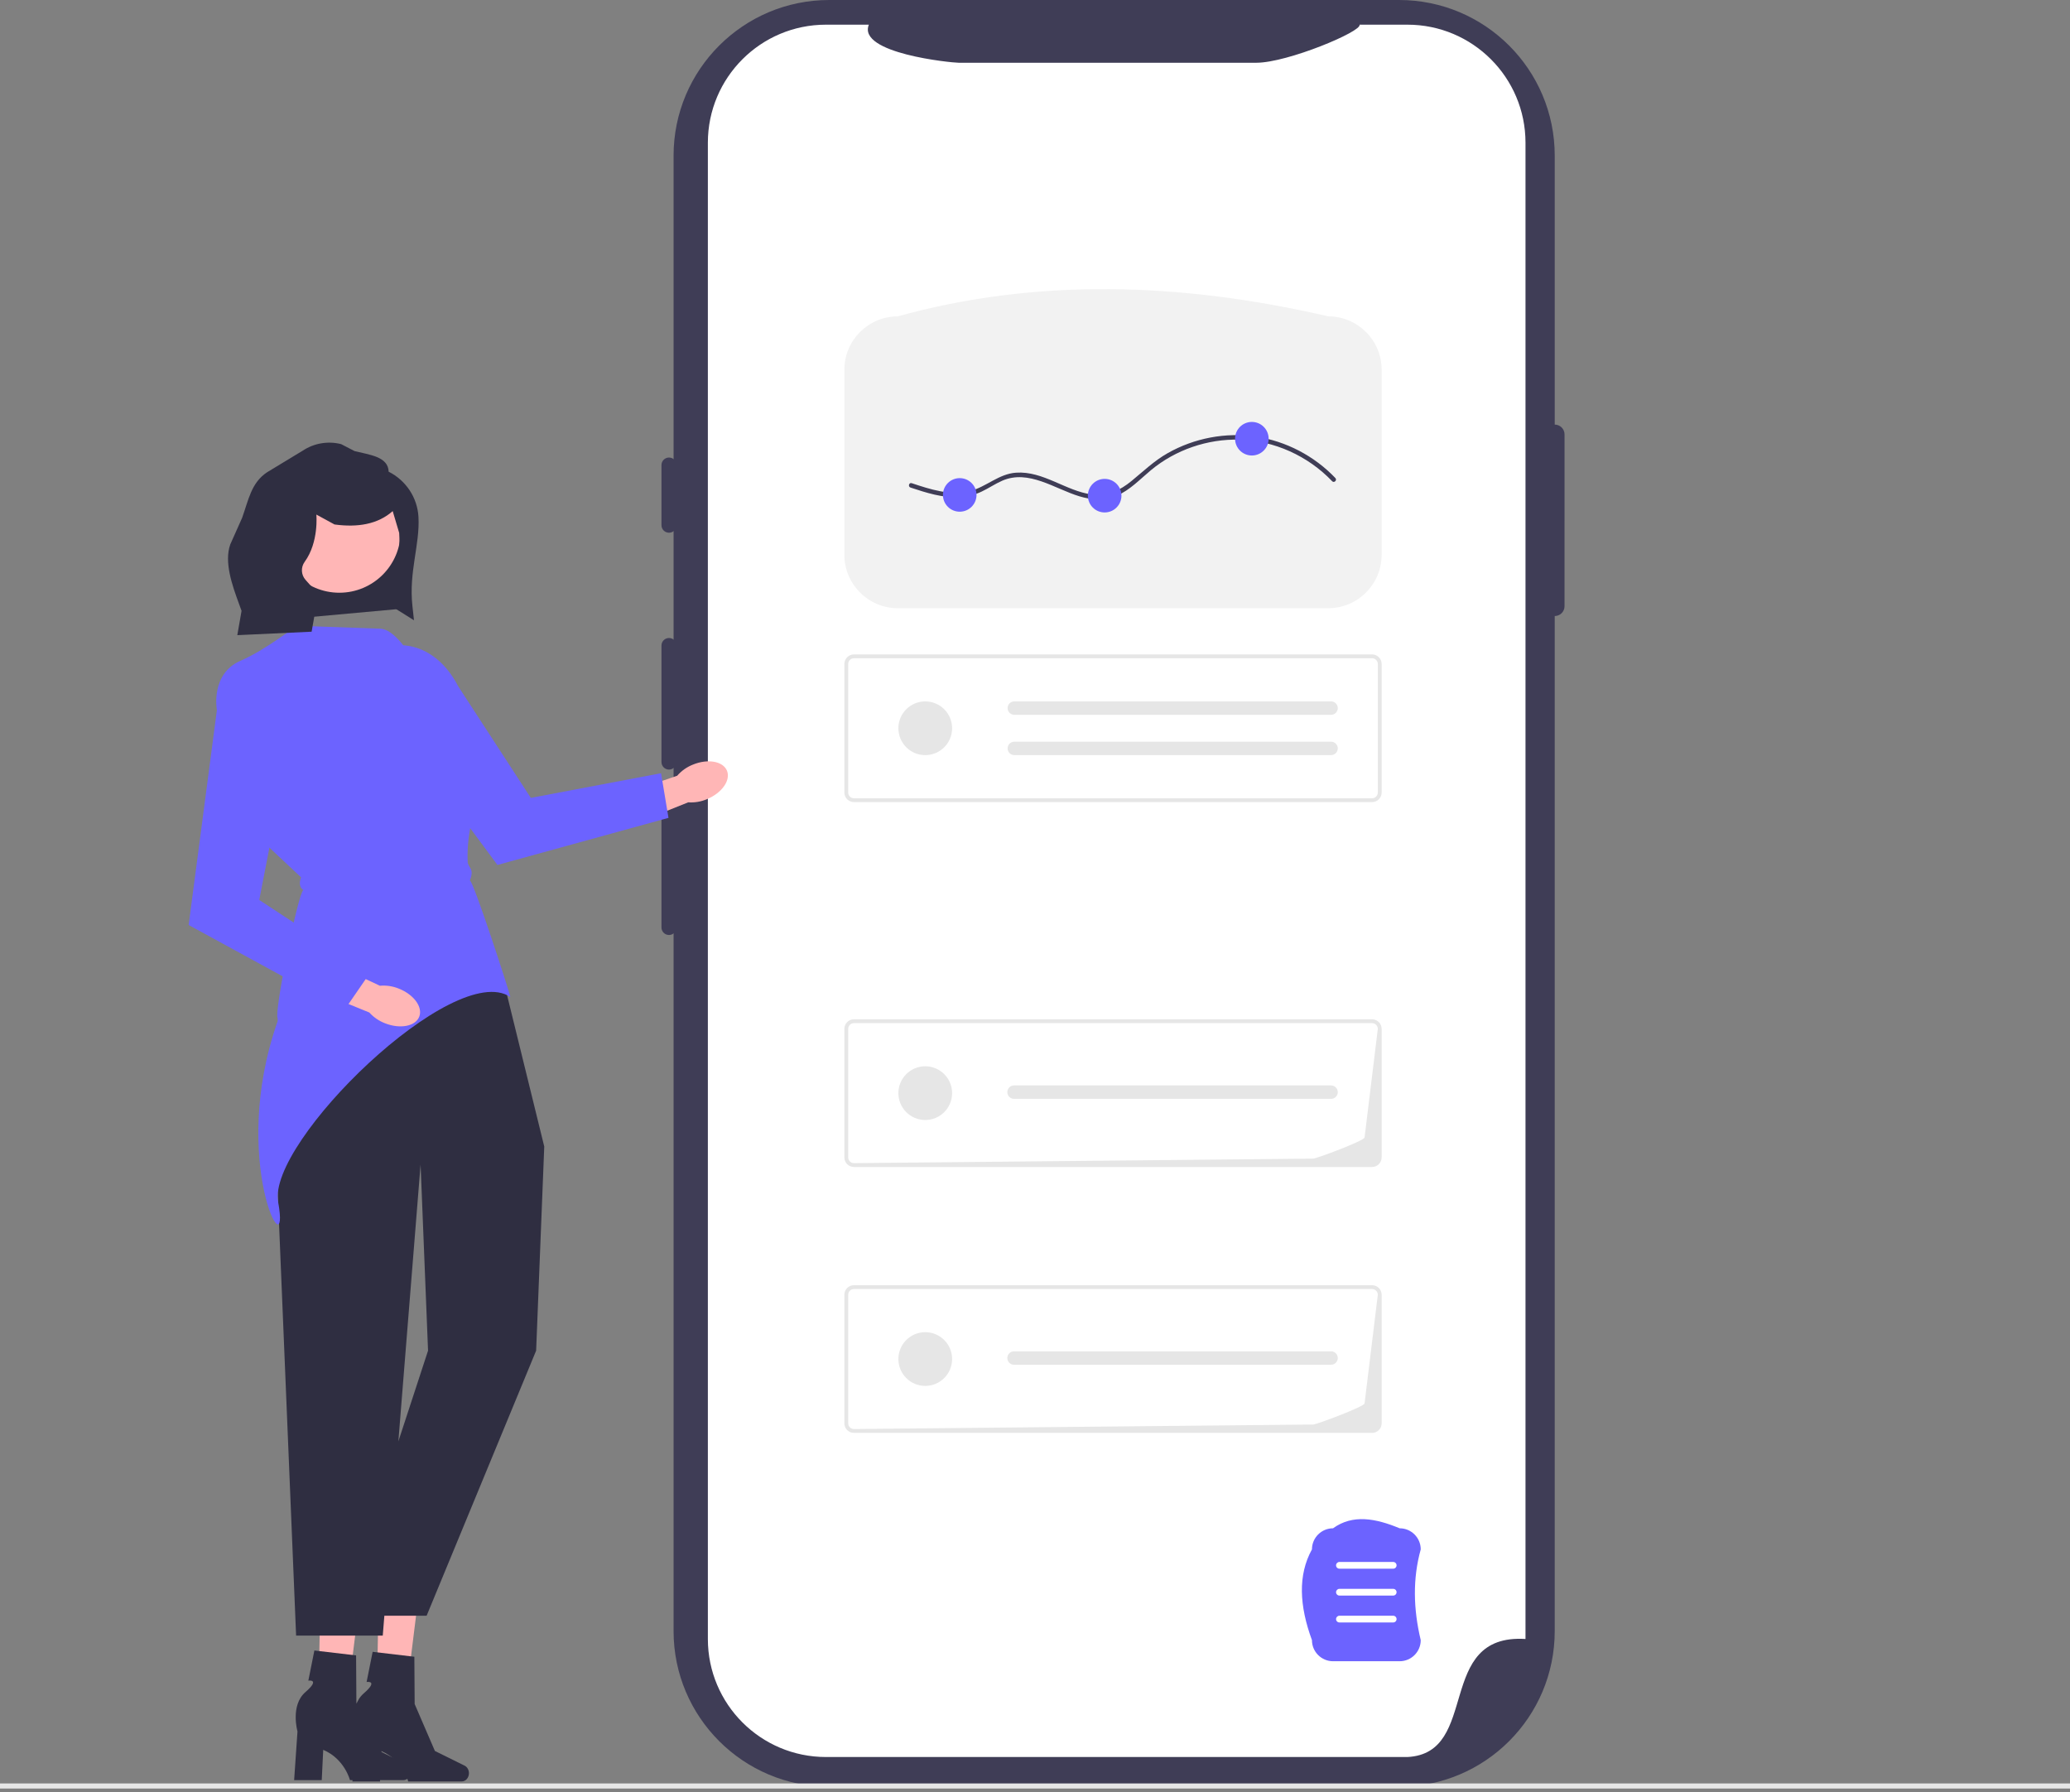 <svg width="685" height="593" viewBox="0 0 685 593" fill="none" xmlns="http://www.w3.org/2000/svg">
<rect x="0" y="0" width="685" height="593" fill="#808080" stroke="none"/>
<g clip-path="url(#clip0_308_278)">
<path d="M106.024 527.501L119.188 527.812L114.216 567.879L105.296 567.668L106.024 527.501Z" fill="#FFB6B6"/>
<path d="M135.899 586.275C135.899 585.186 135.333 584.202 134.458 583.771L124.634 578.919L117.936 563.387L117.835 547.74L104.033 546.117L102.037 556.085C102.037 556.085 106.147 555.472 101.073 559.876C95.999 564.281 98.442 572.897 98.442 572.897L97.335 589.002H106.469L106.959 578.986C114.063 582 115.805 589.002 115.805 589.002H133.51C134.829 589.002 135.899 587.781 135.899 586.275Z" fill="#2F2E41"/>
<path d="M125.306 527.942L138.47 528.253L133.498 568.32L124.578 568.109L125.306 527.942Z" fill="#FFB6B6"/>
<path d="M155.181 586.716C155.181 585.628 154.614 584.644 153.74 584.212L143.916 579.36L137.218 563.828L137.117 548.181L123.315 546.558L121.319 556.526C121.319 556.526 125.429 555.913 120.355 560.317C115.281 564.722 117.724 573.338 117.724 573.338L116.617 589.444H125.751L126.241 579.428C133.345 582.441 135.087 589.444 135.087 589.444H152.792C154.111 589.444 155.181 588.222 155.181 586.716Z" fill="#2F2E41"/>
<path d="M110.21 292.929L95.288 328.554C90.313 340.43 88.737 353.454 90.734 366.173L97.987 541.189H126.663L139.179 385.337L141.649 446.901L112.943 534.614H141.176L177.417 446.901L180.103 379.36L167.228 326.95L110.21 292.929Z" fill="#2F2E41"/>
<path d="M514.489 140.489V51.503C514.489 23.058 491.426 7.18191e-09 462.977 7.18191e-09H274.411C245.962 -0 222.899 23.058 222.898 51.502V539.689C222.898 568.133 245.961 591.192 274.41 591.192H462.975C491.424 591.192 514.486 568.133 514.486 539.689V203.831C516.278 203.831 517.731 202.379 517.731 200.588L517.733 143.733C517.733 141.942 516.281 140.489 514.489 140.489Z" fill="#3F3D56"/>
<path d="M504.815 47.221V542.305C474.711 540.456 490.024 580.114 465.761 581.361H273.326C251.748 581.364 234.252 563.879 234.245 542.305V47.221C234.252 25.647 251.747 8.163 273.324 8.165H287.516C283.651 17.668 314.842 20.759 317.234 20.762H415.789C426.048 20.749 450.801 10.38 449.9 8.165H465.753C487.322 8.169 504.808 25.648 504.815 47.213V47.221Z" fill="white"/>
<path d="M221.382 151.389C220.009 151.389 218.893 152.505 218.893 153.877V173.78C218.893 175.152 220.009 176.268 221.382 176.268C222.754 176.268 223.87 175.152 223.87 173.78V153.877C223.87 152.505 222.754 151.389 221.382 151.389Z" fill="#3F3D56"/>
<path d="M221.382 211.099C220.009 211.099 218.893 212.215 218.893 213.587V252.149C218.893 253.522 220.009 254.637 221.382 254.637C222.754 254.637 223.87 253.522 223.87 252.149V213.587C223.87 212.215 222.754 211.099 221.382 211.099Z" fill="#3F3D56"/>
<path d="M221.382 265.833C220.009 265.833 218.893 266.949 218.893 268.321V306.883C218.893 308.255 220.009 309.371 221.382 309.371C222.754 309.371 223.87 308.255 223.87 306.883V268.321C223.87 266.949 222.754 265.833 221.382 265.833Z" fill="#3F3D56"/>
<path d="M439.528 201.248H297.099C287.336 201.237 279.425 193.327 279.414 183.566V122.354C279.425 112.593 287.336 104.683 297.099 104.672C342.547 92.082 390.213 93.262 439.528 104.672C449.291 104.683 457.202 112.593 457.213 122.354V183.566C457.202 193.327 449.291 201.237 439.528 201.248Z" fill="#F2F2F2"/>
<path d="M454.039 265.4H282.59C280.837 265.399 279.416 263.979 279.415 262.226V219.705C279.417 217.953 280.837 216.533 282.59 216.531H454.039C455.791 216.533 457.212 217.953 457.214 219.705V262.227C457.212 263.979 455.791 265.399 454.039 265.402V265.4ZM282.59 217.801C281.538 217.802 280.686 218.654 280.685 219.705V262.227C280.686 263.279 281.538 264.131 282.59 264.132H454.039C455.09 264.131 455.943 263.279 455.944 262.227V219.705C455.943 218.654 455.09 217.802 454.039 217.801H282.59Z" fill="#E6E6E6"/>
<path d="M335.612 232.073C334.384 232.099 333.41 233.115 333.436 234.342C333.461 235.533 334.421 236.492 335.612 236.518H440.385C441.612 236.564 442.645 235.608 442.692 234.381C442.739 233.155 441.782 232.122 440.555 232.076H335.612V232.073Z" fill="#E6E6E6"/>
<path d="M335.612 245.41C334.384 245.436 333.41 246.451 333.436 247.679C333.461 248.869 334.421 249.829 335.612 249.854H440.385C441.612 249.901 442.645 248.944 442.692 247.718C442.739 246.491 441.782 245.459 440.555 245.412H335.612V245.41Z" fill="#E6E6E6"/>
<path d="M306.18 249.856C311.09 249.856 315.07 245.876 315.07 240.967C315.07 236.057 311.09 232.078 306.18 232.078C301.27 232.078 297.289 236.057 297.289 240.967C297.289 245.876 301.27 249.856 306.18 249.856Z" fill="#E6E6E6"/>
<path d="M454.039 474.112H282.59C280.837 474.111 279.416 472.69 279.415 470.938V428.417C279.417 426.665 280.837 425.245 282.59 425.243H454.039C455.791 425.245 457.212 426.665 457.214 428.417V470.939C457.212 472.691 455.791 474.111 454.039 474.113V474.112ZM282.59 426.512C281.538 426.513 280.686 427.366 280.685 428.417V470.939C280.686 471.99 281.538 472.842 282.59 472.844L434.563 471.346C435.614 471.345 451.561 465.399 451.562 464.348L455.944 428.417C455.943 427.366 455.09 426.513 454.039 426.512H282.59Z" fill="#E6E6E6"/>
<path d="M335.612 447.124C334.384 447.098 333.368 448.072 333.342 449.299C333.316 450.526 334.29 451.542 335.518 451.568C335.549 451.569 335.58 451.569 335.612 451.568H440.385C441.612 451.615 442.645 450.659 442.692 449.432C442.739 448.205 441.782 447.173 440.555 447.126H335.612V447.124Z" fill="#E6E6E6"/>
<path d="M306.18 458.568C311.09 458.568 315.07 454.588 315.07 449.678C315.07 444.769 311.09 440.789 306.18 440.789C301.27 440.789 297.289 444.769 297.289 449.678C297.289 454.588 301.27 458.568 306.18 458.568Z" fill="#E6E6E6"/>
<path d="M454.039 386.131H282.59C280.837 386.129 279.416 384.709 279.415 382.956V340.436C279.417 338.683 280.837 337.263 282.59 337.261H454.039C455.791 337.263 457.212 338.683 457.214 340.436V382.958C457.212 384.71 455.791 386.13 454.039 386.132V386.131ZM282.59 338.531C281.538 338.532 280.686 339.384 280.685 340.436V382.958C280.686 384.009 281.538 384.861 282.59 384.862L434.563 383.365C435.614 383.364 451.561 377.418 451.562 376.366L455.944 340.436C455.943 339.384 455.09 338.532 454.039 338.531H282.59Z" fill="#E6E6E6"/>
<path d="M335.612 359.142C334.384 359.117 333.368 360.09 333.342 361.318C333.316 362.545 334.29 363.561 335.518 363.587C335.549 363.587 335.58 363.587 335.612 363.587H440.385C441.612 363.633 442.645 362.677 442.692 361.451C442.739 360.224 441.782 359.191 440.555 359.145H335.612V359.142Z" fill="#E6E6E6"/>
<path d="M306.18 370.586C311.09 370.586 315.07 366.606 315.07 361.697C315.07 356.788 311.09 352.808 306.18 352.808C301.27 352.808 297.289 356.788 297.289 361.697C297.289 366.606 301.27 370.586 306.18 370.586Z" fill="#E6E6E6"/>
<path d="M301.308 161.322C306.51 163.049 311.964 164.797 317.516 164.502C320.043 164.368 322.474 163.765 324.766 162.694C327.117 161.594 329.265 160.102 331.644 159.061C340.39 155.234 349.062 161.771 357.218 164.225C361.287 165.449 365.567 165.742 369.547 164.037C373.944 162.153 377.261 158.558 380.882 155.556C389 148.826 399.592 145.198 410.129 145.472C421.687 145.773 432.875 150.878 440.834 159.227C441.501 159.927 442.561 158.865 441.895 158.166C434.939 150.87 425.566 145.95 415.584 144.46C405.582 142.966 395.198 144.962 386.403 149.942C381.952 152.462 378.383 155.912 374.462 159.132C370.644 162.267 366.399 164.287 361.366 163.621C352.694 162.473 345.235 155.792 336.241 156.398C330.497 156.785 326.395 161.106 320.99 162.483C314.542 164.127 307.802 161.899 301.707 159.876C300.789 159.571 300.395 161.019 301.308 161.322Z" fill="#3F3D56"/>
<path d="M317.589 169.313C320.658 169.313 323.145 166.826 323.145 163.758C323.145 160.69 320.658 158.203 317.589 158.203C314.521 158.203 312.034 160.69 312.034 163.758C312.034 166.826 314.521 169.313 317.589 169.313Z" fill="#6C63FF"/>
<path d="M365.551 169.559C368.62 169.559 371.107 167.072 371.107 164.004C371.107 160.936 368.62 158.449 365.551 158.449C362.483 158.449 359.996 160.936 359.996 164.004C359.996 167.072 362.483 169.559 365.551 169.559Z" fill="#6C63FF"/>
<path d="M414.259 150.716C417.328 150.716 419.815 148.229 419.815 145.161C419.815 142.093 417.328 139.606 414.259 139.606C411.191 139.606 408.704 142.093 408.704 145.161C408.704 148.229 411.191 150.716 414.259 150.716Z" fill="#6C63FF"/>
<path d="M91.882 337.878C75.456 384.639 96.385 421.48 92.041 397.715C88.412 377.854 150.262 317.417 168.879 329.879C168.489 327.863 156.656 291.5 155.496 291.332C157.119 287.246 154.857 287.207 154.765 285.114C154.413 277.027 156.293 268.633 159.954 259.994C162.354 253.319 162.396 247.585 160.07 242.961C158.069 239.16 154.707 236.255 150.656 234.825L138.456 220.094C135.278 216.26 130.592 207.987 125.612 208.018L98.88 207.063C98.116 206.604 88.729 214.675 79.59 218.635C69.677 222.934 71.722 234.667 71.747 234.817L71.77 234.957L71.879 235.057L86.449 277.936L99.614 290.272C98.947 292.205 99.114 293.657 100.363 294.49C98.57 295.815 90.594 335.488 91.882 336.878L91.882 337.878Z" fill="#6C63FF"/>
<path d="M229.241 253.016C227.253 253.81 225.484 255.067 224.082 256.684L202.913 263.939L206.661 273.909L227.731 265.476C229.866 265.625 232.006 265.261 233.972 264.414C238.918 262.362 241.871 258.146 240.563 254.999C239.256 251.852 234.188 250.964 229.241 253.016Z" fill="#FFB6B6"/>
<path d="M116.316 221.02L164.609 286.196L221.218 270.61L218.757 255.845L175.651 264.008L151.603 227.044C143.75 211.867 128.273 208.811 116.316 221.019V221.02Z" fill="#6C63FF"/>
<path d="M463.168 549.67H441.129C437.28 549.67 434.149 546.539 434.149 542.691C429.972 531.342 429.445 521.163 434.149 512.659C434.149 508.811 437.28 505.68 441.129 505.68C447.646 500.953 455.244 502.389 463.168 505.68C467.017 505.68 470.148 508.811 470.148 512.659C467.474 522.281 467.667 532.32 470.148 542.691C470.148 546.539 467.017 549.67 463.168 549.67Z" fill="#6C63FF"/>
<path d="M461.037 519.046H443.237C442.623 519.046 442.125 518.548 442.125 517.933C442.125 517.319 442.623 516.821 443.237 516.821H461.037C461.651 516.821 462.149 517.319 462.149 517.933C462.149 518.548 461.651 519.046 461.037 519.046Z" fill="white"/>
<path d="M461.037 527.942H443.237C442.623 527.942 442.125 527.444 442.125 526.83C442.125 526.215 442.623 525.717 443.237 525.717H461.037C461.651 525.717 462.149 526.215 462.149 526.83C462.149 527.444 461.651 527.942 461.037 527.942Z" fill="white"/>
<path d="M461.037 536.839H443.237C442.623 536.839 442.125 536.341 442.125 535.727C442.125 535.112 442.623 534.614 443.237 534.614H461.037C461.651 534.614 462.149 535.112 462.149 535.727C462.149 536.341 461.651 536.839 461.037 536.839Z" fill="white"/>
<path d="M851 590.105H0V591.787H851V590.105Z" fill="#E6E6E6"/>
<path d="M131.84 201.514L93.182 205.034L92.041 164.862L134.156 163.667L131.84 201.514Z" fill="#2F2E41"/>
<path d="M112.292 196.122C123.496 196.122 132.579 187.041 132.579 175.838C132.579 164.636 123.496 155.554 112.292 155.554C101.087 155.554 92.004 164.636 92.004 175.838C92.004 187.041 101.087 196.122 112.292 196.122Z" fill="#FFB6B6"/>
<path d="M128.612 156.074C128.469 151.041 122.205 150.496 117.325 149.254L112.899 146.957C108.555 145.852 103.946 146.629 100.206 149.099L88.406 156.246C83.107 159.745 82.265 165.399 80.111 171.371L76.211 180.113C74.09 185.991 76.892 193.781 79.037 199.651L79.935 202.111L78.53 210.162L103.122 209.014L105.308 196.585L101.11 191.868C99.621 190.194 99.5 187.708 100.82 185.897C105.568 179.385 104.688 170.258 104.688 170.258L110.698 173.536C114.646 174.074 118.165 174.015 121.261 173.368C124.666 172.657 127.559 171.235 129.951 169.114L132.093 176.319C132.645 185.286 130.969 187.666 122.975 196.438L136.994 205.237L136.475 200.475C135.242 189.148 139.002 180.215 138.475 170.995C138.111 164.62 134.318 158.94 128.612 156.074Z" fill="#2F2E41"/>
<path d="M131.97 327.111C129.989 326.3 127.843 325.975 125.711 326.164L105.445 316.674L101.211 326.447L122.224 335.022C123.656 336.612 125.448 337.837 127.45 338.594C132.434 340.555 137.487 339.575 138.734 336.403C139.981 333.231 136.953 329.072 131.97 327.111Z" fill="#FFB6B6"/>
<path d="M73 225.646L62.431 306.068L113.973 334.189L122.465 321.861L85.792 297.783L94.189 254.493C99.09 238.124 90.083 225.173 73 225.645L73 225.646Z" fill="#6C63FF"/>
</g>
<defs>
<clipPath id="clip0_308_278">
<rect width="851" height="593" fill="white"/>
</clipPath>
</defs>
</svg>
